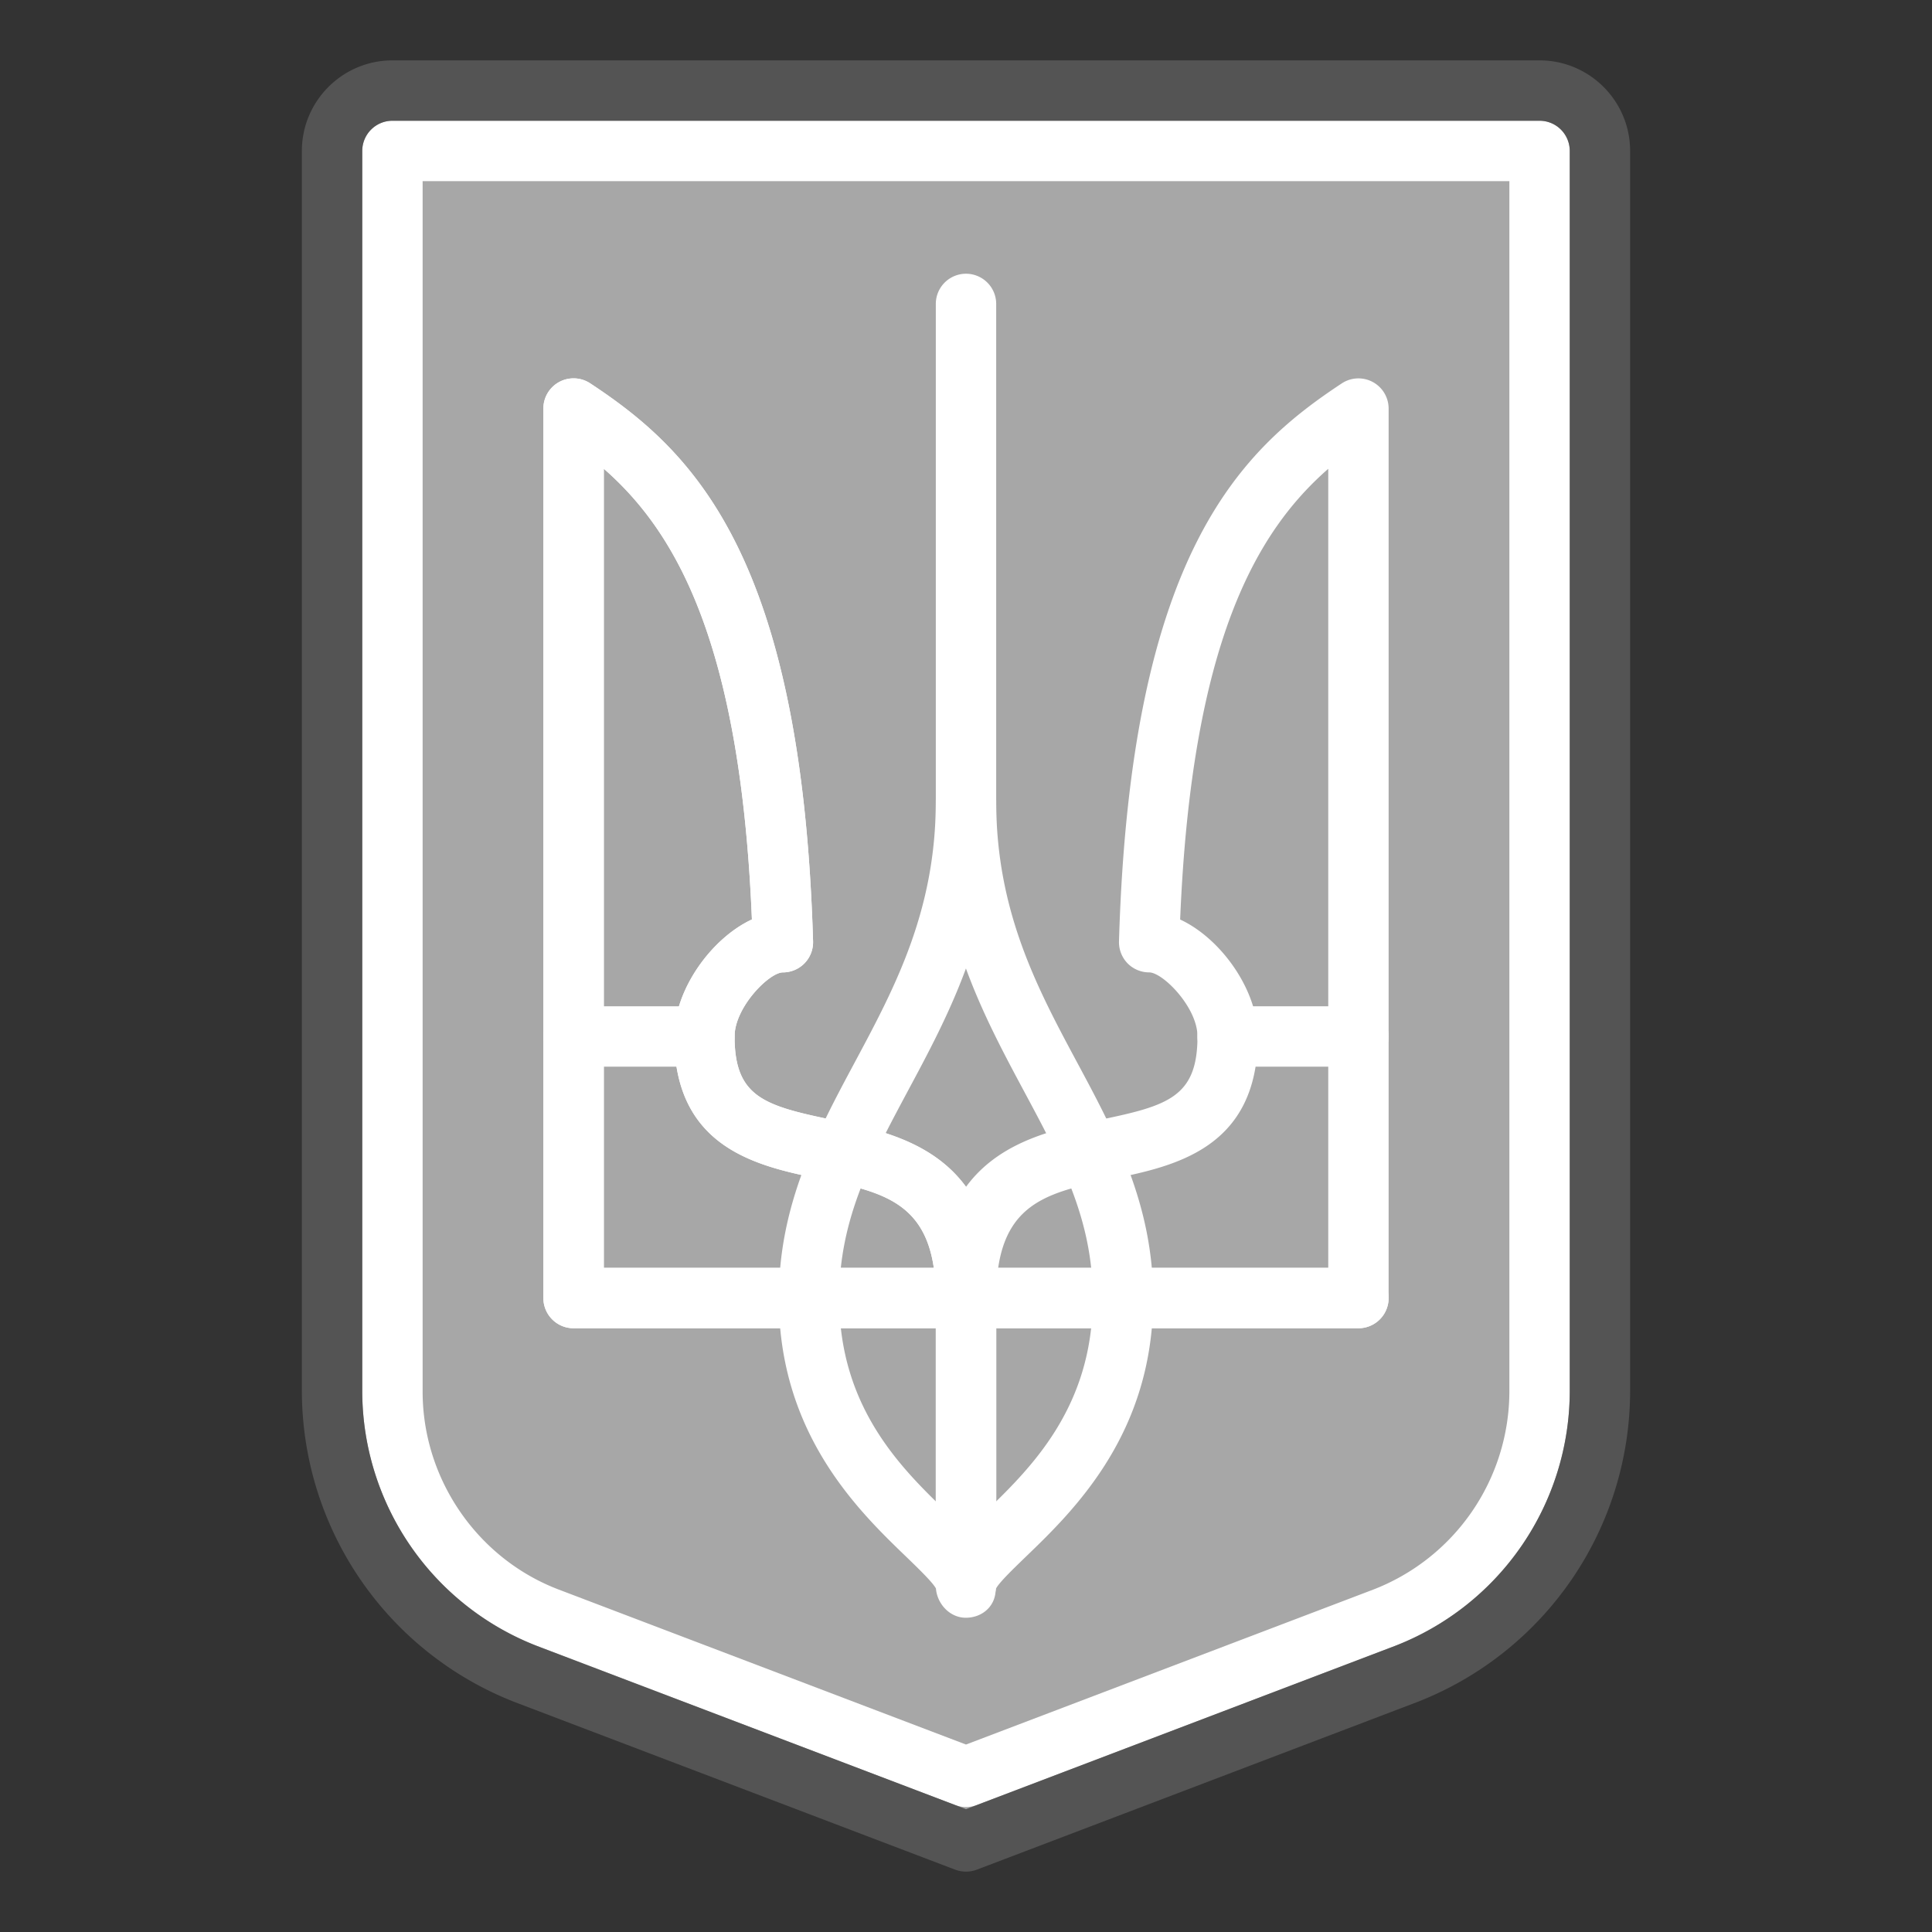 <svg xmlns="http://www.w3.org/2000/svg" viewBox="0 0 32 32" id="CoatOfArms"><rect x="0" y="0" width="32" height="32" fill="#333333" stroke="none"/><path fill="#a7a7a7" d="M25.5 1.5a1 1 0 0 1 1 1v20.55c0 2.08-1.28 3.94-3.22 4.681L16 30.5l-7.28-2.77a5.004 5.004 0 0 1-3.22-4.68V2.5a1 1 0 0 1 1-1h19z" class="color65c7ea svgShape"/><path fill="#fff" d="M16 29.93a.518.518 0 0 1-.178-.032l-6.923-2.635A4.53 4.53 0 0 1 6 23.05V2.5a.5.5 0 0 1 .5-.5h19a.5.5 0 0 1 .5.5v20.55a4.53 4.53 0 0 1-2.897 4.212l-6.925 2.636a.518.518 0 0 1-.178.032zM7 3v20.05c0 1.447.906 2.765 2.254 3.278L16 28.895l6.747-2.567A3.526 3.526 0 0 0 25 23.05V3H7z" class="colorfff176 svgShape"/><path fill="#fff" d="M16 26.333a.5.5 0 0 1-.5-.5V21.5c0-2.387 1.58-2.715 2.733-2.955 1.11-.231 1.601-.376 1.601-1.378 0-.483-.574-1.061-.8-1.061a.504.504 0 0 1-.359-.151.504.504 0 0 1-.141-.363c.188-6.408 2.004-8.131 3.692-9.243a.5.5 0 0 1 .774.418V21.5a.5.5 0 0 1-.5.5h-6v3.833a.5.5 0 0 1-.5.5zM16.533 21H22V7.765c-1.181 1.033-2.263 2.859-2.453 7.465.675.313 1.287 1.168 1.287 1.938 0 1.857-1.385 2.146-2.397 2.356-.992.206-1.741.363-1.904 1.476z" class="colorfff176 svgShape"/><path fill="#fff" d="M16 26.333a.5.5 0 0 1-.5-.5V22h-6a.5.5 0 0 1-.5-.5V6.767a.5.5 0 0 1 .775-.418c1.688 1.112 3.503 2.835 3.692 9.243a.5.5 0 0 1-.5.514c-.226 0-.8.577-.8 1.061 0 1.002.491 1.146 1.601 1.378 1.153.24 2.733.568 2.733 2.955v4.333a.502.502 0 0 1-.501.5zM10 21h5.467c-.163-1.113-.912-1.27-1.903-1.477-1.012-.21-2.397-.499-2.397-2.356 0-.77.612-1.624 1.287-1.938-.19-4.605-1.272-6.432-2.453-7.465V21z" class="colorfff176 svgShape"/><path fill="#fff" d="M16 26.333a.5.5 0 0 1-.5-.5V22h-6a.5.5 0 0 1-.5-.5V6.767a.5.5 0 0 1 .775-.418c1.688 1.112 3.503 2.835 3.692 9.243a.5.5 0 0 1-.5.514c-.226 0-.8.577-.8 1.061 0 1.002.491 1.146 1.601 1.378 1.067.222 2.5.521 2.708 2.455H22.5a.5.5 0 0 1 0 1h-6v3.833a.5.5 0 0 1-.5.5zM10 21h5.467c-.163-1.113-.912-1.27-1.903-1.477-1.012-.21-2.397-.499-2.397-2.356 0-.77.612-1.624 1.287-1.938-.19-4.605-1.272-6.432-2.453-7.465V21z" class="colorfff176 svgShape"/><path fill="#fff" d="M22.5 17.667h-2.167a.5.5 0 0 1 0-1H22.5a.5.5 0 0 1 0 1zm-10.833 0H9.5a.5.5 0 0 1 0-1h2.167a.5.5 0 0 1 0 1zm4.329 9.128c-.262 0-.473-.227-.494-.485-.056-.104-.294-.333-.487-.52-.791-.762-2.115-2.036-2.115-4.29 0-1.556.64-2.752 1.26-3.909.659-1.231 1.34-2.504 1.34-4.324a.5.5 0 0 1 1 0c0 1.832.683 3.104 1.343 4.335.618 1.152 1.257 2.344 1.257 3.898 0 2.254-1.324 3.528-2.115 4.29-.193.187-.432.416-.487.52a.3.3 0 0 1-.009.06c-.022.251-.233.425-.493.425zm.003-10.754c-.275.747-.627 1.404-.958 2.021-.612 1.145-1.141 2.132-1.141 3.438 0 1.829 1.045 2.835 1.808 3.569.105.102.203.195.292.286.089-.091.187-.185.292-.286.763-.734 1.808-1.74 1.808-3.569 0-1.303-.528-2.287-1.139-3.426-.332-.62-.686-1.28-.962-2.033z" class="colorfff176 svgShape"/><path fill="#fff" d="M16 15.934a.5.5 0 0 1-.5-.5v-10.4a.5.5 0 0 1 1 0v10.4a.5.5 0 0 1-.5.5z" class="colorfff176 svgShape"/><g class="color000000 svgShape"><path fill="#545454" d="M16 31a.518.518 0 0 1-.178-.032l-7.28-2.77A5.539 5.539 0 0 1 5 23.05V2.5C5 1.673 5.673 1 6.5 1h19c.827 0 1.5.673 1.5 1.5v20.55a5.535 5.535 0 0 1-3.542 5.147l-7.28 2.771A.518.518 0 0 1 16 31zM6.5 2a.5.5 0 0 0-.5.5v20.55a4.535 4.535 0 0 0 2.898 4.214L16 29.965l7.102-2.702A4.533 4.533 0 0 0 26 23.05V2.5a.5.5 0 0 0-.5-.5h-19z" class="color455a64 svgShape"/></g></svg>